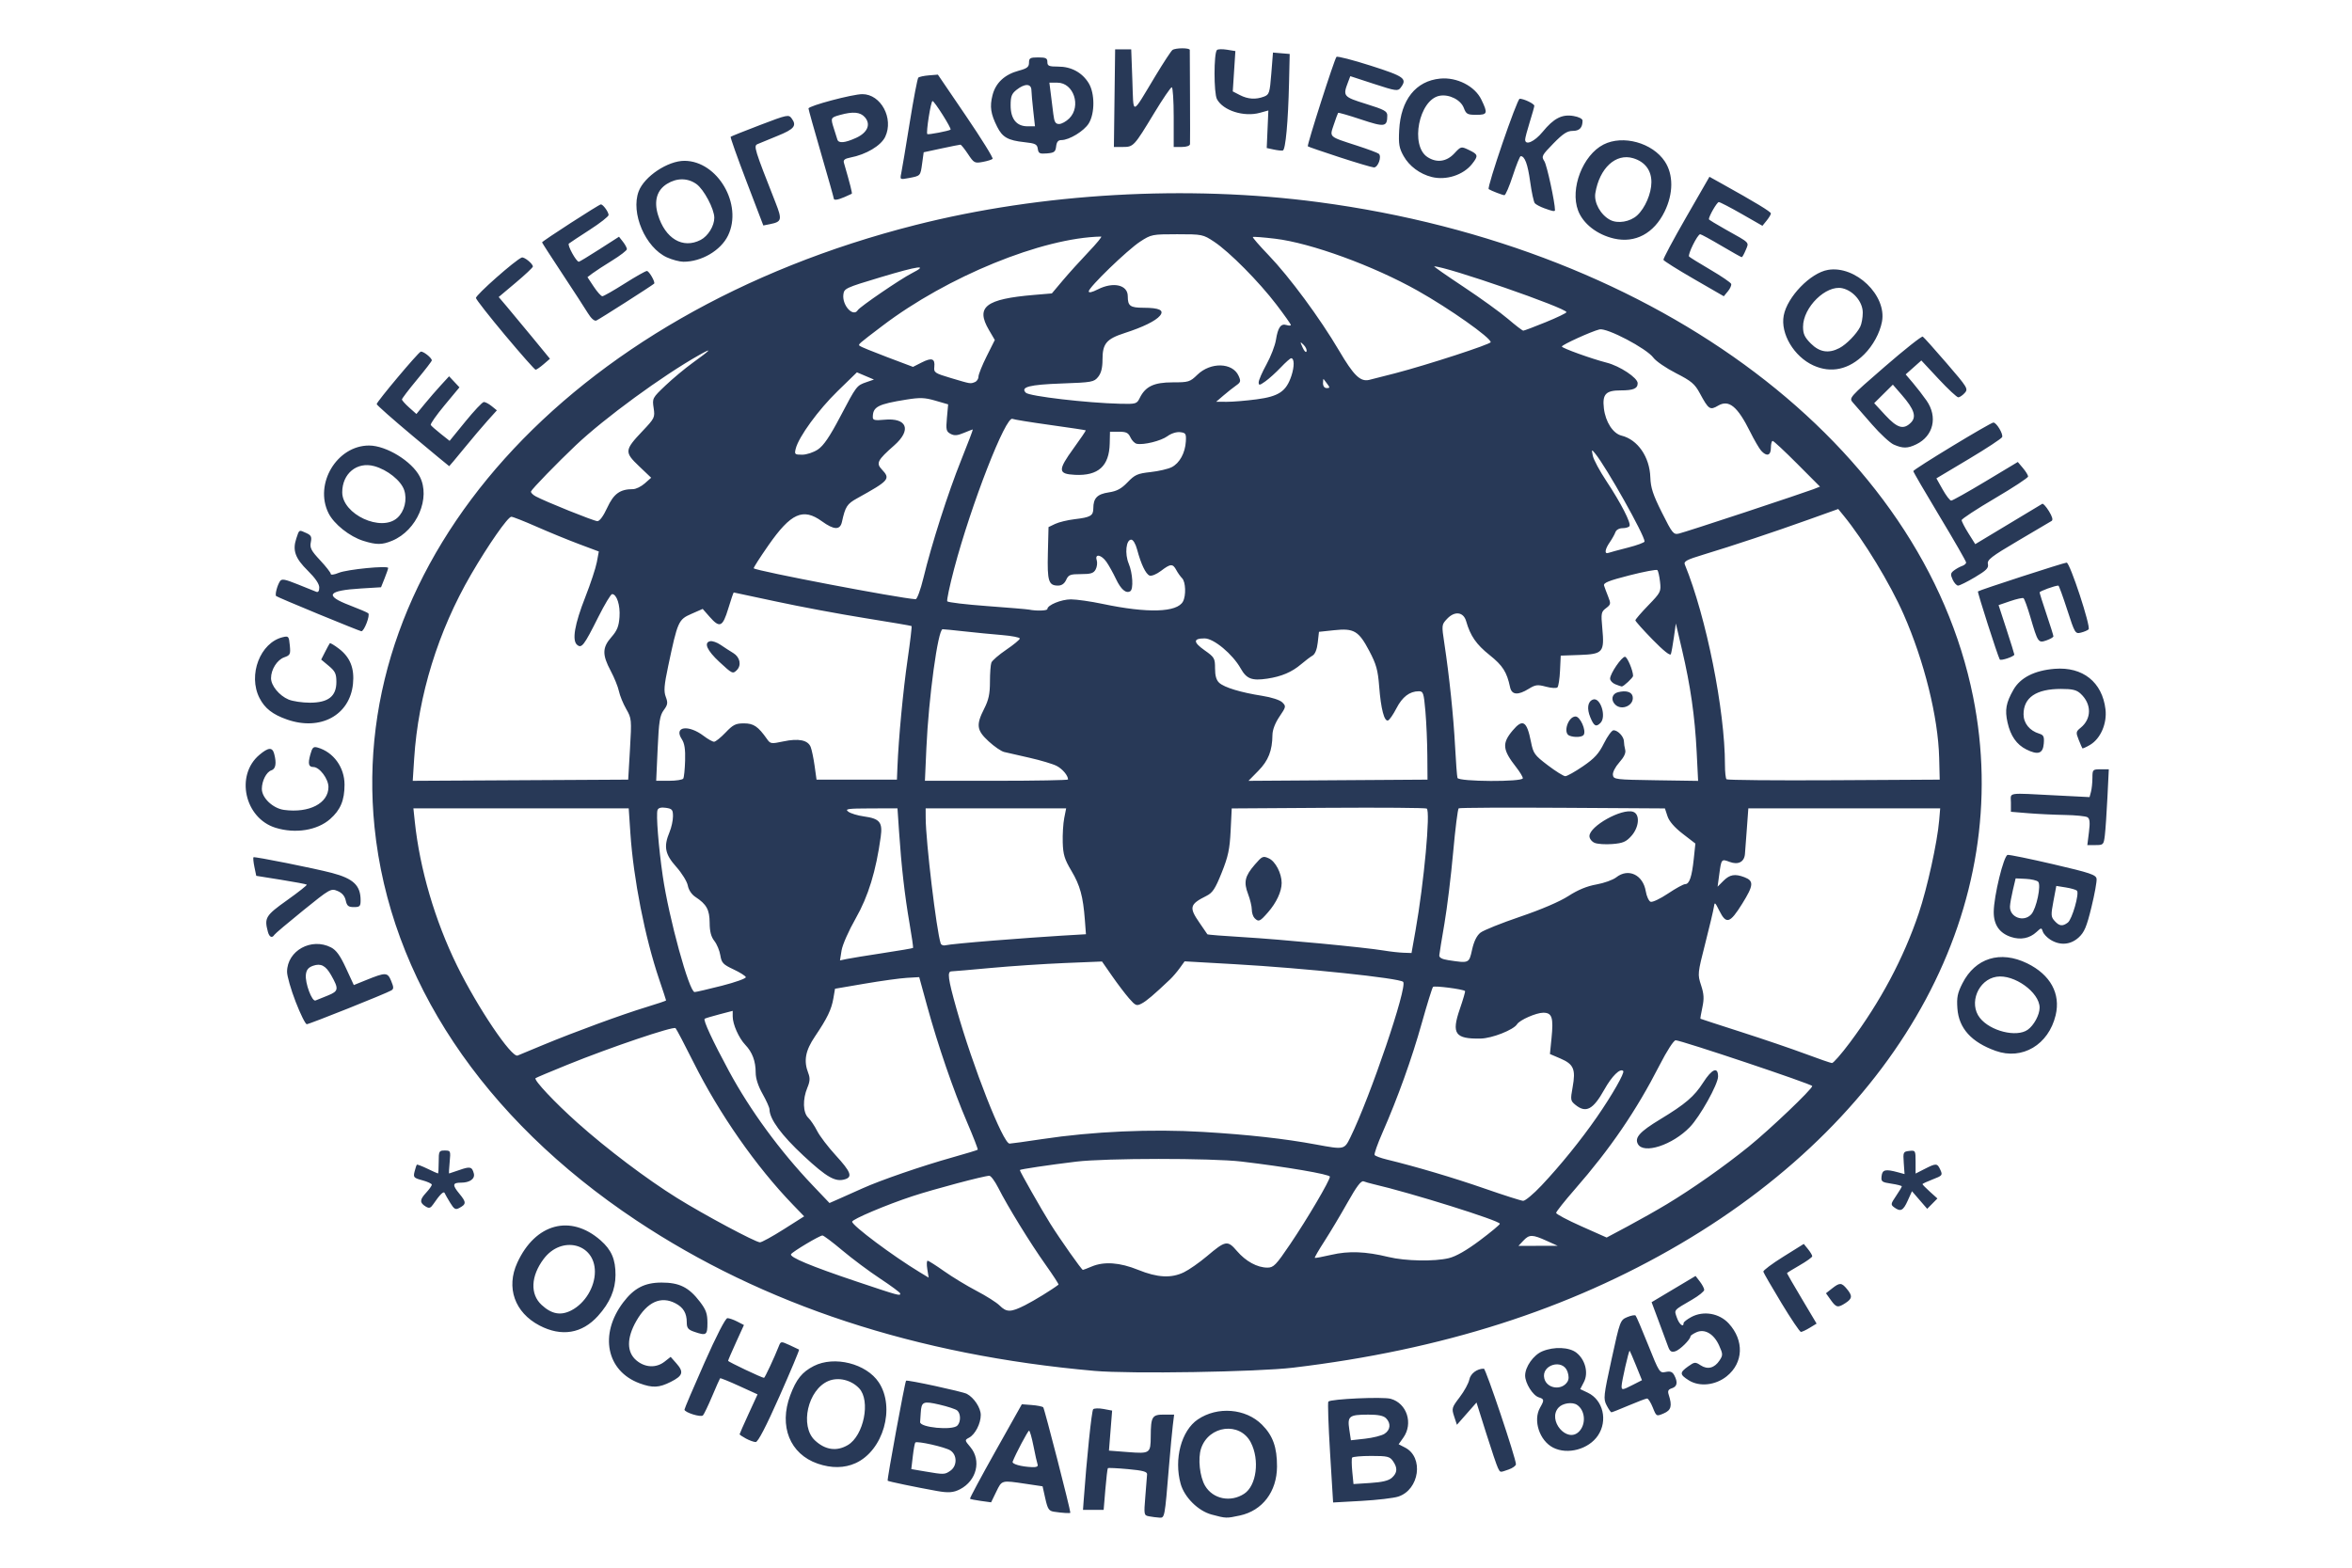 <?xml version="1.0" encoding="UTF-8" standalone="no"?>
<!-- Created with Inkscape (http://www.inkscape.org/) -->

<svg
   xmlns:dc="http://purl.org/dc/elements/1.1/"
   xmlns:cc="http://creativecommons.org/ns#"
   xmlns:rdf="http://www.w3.org/1999/02/22-rdf-syntax-ns#"
   xmlns:svg="http://www.w3.org/2000/svg"
   xmlns="http://www.w3.org/2000/svg"
   xmlns:sodipodi="http://sodipodi.sourceforge.net/DTD/sodipodi-0.dtd"
   xmlns:inkscape="http://www.inkscape.org/namespaces/inkscape"
   version="1.1"
   id="svg1392"
   width="1024"
   height="683"
   viewBox="0 0 1024 683"
   sodipodi:docname="rgo.svg"
   inkscape:version="0.92.3 (2405546, 2018-03-11)">
  <defs
     id="defs1396" />
  <sodipodi:namedview
     pagecolor="#ffffff"
     bordercolor="#666666"
     borderopacity="1"
     objecttolerance="10"
     gridtolerance="10"
     guidetolerance="10"
     inkscape:pageopacity="0"
     inkscape:pageshadow="2"
     inkscape:window-width="1920"
     inkscape:window-height="1017"
     id="namedview1394"
     showgrid="false"
     inkscape:zoom="1.1942822"
     inkscape:cx="526.86123"
     inkscape:cy="341.5"
     inkscape:window-x="-9"
     inkscape:window-y="-9"
     inkscape:window-maximized="1"
     inkscape:current-layer="svg1392" />
  <path
     style="fill:#283957"
     d="m 500.233,660.292 c -2.204,-0.424 -2.249,-0.663 -1.591,-8.614 0.372,-4.498 0.717,-8.85 0.767,-9.67 0.071,-1.155 -1.806,-1.666 -8.314,-2.261 -4.623,-0.423 -8.564,-0.61 -8.758,-0.416 -0.194,0.194 -0.687,4.362 -1.095,9.261 L 480.5,657.5 h -4.496 -4.496 l 0.288,-4 c 1.331,-18.463 3.482,-39.149 4.14,-39.82 0.442,-0.451 2.481,-0.505 4.53,-0.121 l 3.726,0.699 -0.69,8.715 -0.69,8.715 8.295,0.64 c 9.578,0.739 9.849,0.552 9.891,-6.829 0.05,-8.6 0.591,-9.5 5.712,-9.5 h 4.477 l -0.582,4.75 c -0.32,2.612 -1.046,10.375 -1.614,17.25 -1.923,23.299 -1.87,23.017 -4.314,22.864 -1.198,-0.075 -3.198,-0.332 -4.445,-0.572 z M 527.5,659.526 c -5.849,-1.567 -11.851,-7.527 -13.478,-13.385 -2.996,-10.785 0.311,-23.183 7.476,-28.029 8.585,-5.807 20.865,-4.805 27.938,2.279 4.747,4.754 6.573,9.843 6.542,18.226 -0.041,10.926 -6.34,19.224 -16.199,21.338 -5.877,1.26 -5.989,1.257 -12.279,-0.429 z m 14.189,-9.058 c 5.372,-3.52 6.816,-14.723 2.878,-22.338 -4.724,-9.135 -18.32,-7.468 -21.661,2.655 -1.429,4.33 -0.572,12.28 1.748,16.207 3.423,5.794 11.106,7.362 17.035,3.477 z m -82.792,7.83 c -2.236,-0.346 -2.771,-1.154 -3.796,-5.735 l -1.193,-5.333 -7.495,-1.115 c -10.452,-1.555 -10.19,-1.626 -12.675,3.487 l -2.236,4.602 -4.422,-0.606 c -2.432,-0.333 -4.577,-0.761 -4.766,-0.95 -0.189,-0.189 4.812,-9.524 11.114,-20.746 L 444.885,611.5 l 4.307,0.33 c 2.369,0.182 4.622,0.632 5.008,1 0.522,0.499 11.8,44.369 11.8,45.898 0,0.331 -3.577,0.115 -7.103,-0.431 z M 451.751,637.75 c -0.255,-0.688 -1.061,-4.287 -1.79,-8 -0.73,-3.712 -1.598,-6.75 -1.929,-6.75 -0.497,0 -5.809,10.023 -7.149,13.49 -0.403,1.043 3.668,2.192 8.474,2.392 1.9,0.079 2.702,-0.3 2.394,-1.132 z m 127.324,-5.157 c -0.729,-11.922 -1.063,-21.938 -0.744,-22.258 1.156,-1.156 23.695,-2.167 27.136,-1.217 7.053,1.947 9.907,10.74 5.497,16.933 l -2.036,2.86 2.842,1.47 c 8.178,4.229 6.217,18.287 -2.972,21.317 -1.997,0.658 -9.203,1.507 -16.013,1.885 l -12.383,0.688 z m 26.931,10.901 c 2.398,-2.17 2.526,-4.291 0.438,-7.272 C 605.058,634.245 604.016,634 597.002,634 c -4.336,0 -8.086,0.338 -8.332,0.75 -0.246,0.412 -0.21,3.168 0.08,6.123 l 0.528,5.373 7.367,-0.473 c 5.195,-0.333 7.955,-1.005 9.361,-2.278 z M 602.75,624.382 c 2.623,-1.665 2.913,-4.576 0.679,-6.811 -1.094,-1.094 -3.45,-1.567 -7.75,-1.556 -8.317,0.021 -9.107,0.641 -8.234,6.464 l 0.705,4.7 6.175,-0.684 c 3.396,-0.376 7.188,-1.327 8.425,-2.113 z M 408,649.28 c -9.3,-1.665 -21.194,-4.14 -21.535,-4.482 -0.351,-0.351 7.47,-42.855 8.013,-43.553 0.394,-0.506 24.612,4.733 26.466,5.725 3.143,1.682 6.056,6.114 6.056,9.214 0,3.708 -2.428,8.439 -5.051,9.843 -2.005,1.073 -1.998,1.125 0.51,4.106 4.911,5.837 2.76,14.633 -4.498,18.386 -2.827,1.462 -5.081,1.634 -9.961,0.76 z m 5.777,-8.837 c 3.01,-2.109 2.995,-6.901 -0.028,-8.842 -2.308,-1.482 -14.463,-4.221 -15.248,-3.436 -0.241,0.241 -0.732,2.943 -1.092,6.004 l -0.654,5.567 5.872,1.003 c 8.388,1.433 8.691,1.425 11.15,-0.297 z M 416.8,620.8 c 1.571,-1.571 1.536,-5.276 -0.062,-6.603 -0.694,-0.576 -4.177,-1.721 -7.74,-2.544 -7.108,-1.642 -7.838,-1.319 -8.133,3.597 -0.091,1.512 -0.21,3.308 -0.265,3.99 -0.192,2.386 14.007,3.753 16.2,1.56 z m 235.367,18.45 c -0.497,-0.963 -2.8,-7.77 -5.119,-15.128 l -4.215,-13.378 -4.266,4.848 -4.266,4.848 -1.202,-3.643 c -1.144,-3.468 -1.029,-3.871 2.404,-8.369 1.984,-2.599 3.87,-6.044 4.193,-7.655 C 640.225,598.126 643.048,596 646.033,596 646.887,596 660,635.062 660,637.606 c 0,0.659 -1.417,1.693 -3.149,2.296 -3.939,1.373 -3.615,1.418 -4.684,-0.652 z M 356,637.356 c -12.087,-4.16 -16.978,-16.322 -11.959,-29.735 2.625,-7.017 5.161,-10.173 10.268,-12.778 8.949,-4.565 22.874,-1.056 28.291,7.129 7.296,11.025 1.937,29.699 -10.091,35.164 -4.871,2.213 -10.502,2.288 -16.509,0.221 z m 13.117,-8.084 c 6.953,-4.107 10.001,-19.324 4.948,-24.703 -3.446,-3.669 -9.061,-5.016 -13.38,-3.211 -8.989,3.756 -12.588,19.637 -5.868,25.894 4.487,4.178 9.457,4.88 14.3,2.019 z m 307.075,1.108 C 670.253,627.353 667.354,618.503 670.5,613 c 1.906,-3.334 1.853,-3.753 -0.569,-4.522 -2.587,-0.821 -5.924,-6.16 -5.924,-9.478 0,-3.817 3.64,-8.955 7.482,-10.56 5.077,-2.121 11.723,-1.846 14.851,0.614 3.844,3.024 5.318,8.77 3.267,12.737 l -1.611,3.115 3.295,1.564 c 6.664,3.162 8.793,12.137 4.42,18.633 -4.043,6.007 -13.222,8.488 -19.52,5.278 z m 11.235,-6.95 c 3.204,-3.204 2.775,-9.26 -0.827,-11.665 -2.078,-1.388 -6.292,-0.763 -8.064,1.195 -4.959,5.479 3.693,15.668 8.891,10.47 z m -5.013,-21.724 c 0.668,-1.058 0.678,-2.55 0.03,-4.403 -2.032,-5.812 -11.582,-2.976 -10.084,2.994 1.114,4.437 7.573,5.342 10.054,1.409 z M 324.75,626.428 c -1.512,-0.821 -2.75,-1.658 -2.75,-1.86 0,-0.203 1.759,-4.194 3.909,-8.87 l 3.909,-8.502 -8.012,-3.662 c -4.406,-2.014 -8.14,-3.521 -8.297,-3.348 -0.157,0.173 -1.712,3.689 -3.455,7.814 -1.743,4.125 -3.549,7.883 -4.013,8.351 C 305.11,617.291 298,615.057 298,613.824 c 0,-0.426 3.894,-9.56 8.654,-20.299 5.279,-11.911 9.198,-19.525 10.05,-19.525 0.768,0 2.699,0.674 4.291,1.497 l 2.895,1.497 -3.444,7.558 C 318.55,588.71 317,592.322 317,592.581 317,593.009 331.735,600 332.637,600 c 0.364,0 4.465,-8.774 6.425,-13.746 0.874,-2.218 0.933,-2.225 4.662,-0.53 2.077,0.944 3.952,1.831 4.167,1.97 0.215,0.139 -3.61,9.265 -8.5,20.279 -5.928,13.353 -9.39,20.012 -10.39,19.986 -0.825,-0.021 -2.737,-0.71 -4.25,-1.531 z M 719.585,612.92 C 718.722,610.764 717.61,609 717.113,609 c -0.497,0 -4.076,1.35 -7.953,3 -3.877,1.65 -7.288,3 -7.579,3 -0.291,0 -1.233,-1.362 -2.094,-3.026 -1.475,-2.853 -1.352,-4.004 2.15,-20.069 3.645,-16.718 3.774,-17.067 6.789,-18.344 1.691,-0.716 3.345,-1.022 3.677,-0.681 0.332,0.341 2.807,6.134 5.5,12.873 4.763,11.92 4.969,12.237 7.577,11.686 2.021,-0.428 2.943,-0.076 3.75,1.431 1.628,3.043 1.288,4.926 -1.022,5.659 -1.606,0.51 -1.93,1.164 -1.395,2.817 1.584,4.9 1.087,6.752 -2.187,8.144 -3.168,1.347 -3.176,1.343 -4.742,-2.571 z m -8.61,-9.907 3.895,-1.987 -2.535,-6.263 c -1.394,-3.445 -2.661,-6.397 -2.816,-6.56 C 709.171,587.834 706,601.728 706,603.623 c 0,1.793 0.349,1.75 4.975,-0.61 z m -432.456,-0.611 c -14.486,-5.302 -17.749,-21.327 -7.182,-35.273 4.705,-6.209 9.345,-8.61 16.663,-8.62 7.795,-0.011 11.918,2.05 16.735,8.366 2.664,3.493 3.265,5.185 3.265,9.203 0,5.38 -0.483,5.696 -5.851,3.824 C 299.571,579.003 299,578.266 299,575.836 c 0,-4.024 -1.495,-6.524 -4.98,-8.326 -6.298,-3.257 -12.227,-0.566 -16.967,7.698 -4.269,7.444 -4.261,13.598 0.024,17.202 3.779,3.18 8.639,3.387 12.28,0.523 l 2.626,-2.066 2.492,2.816 c 3.345,3.779 2.856,5.397 -2.437,8.066 -5.105,2.574 -7.899,2.709 -13.519,0.652 z M 735.25,601.07 c -4.007,-2.516 -4.046,-3.367 -0.283,-6.047 2.791,-1.987 3.115,-2.016 5.451,-0.485 3.036,1.989 6.049,1.204 8.245,-2.147 1.491,-2.276 1.476,-2.756 -0.21,-6.493 -2.29,-5.078 -6.28,-7.39 -9.905,-5.738 -1.402,0.639 -2.551,1.426 -2.553,1.751 -0.012,1.38 -4.67,5.968 -6.636,6.536 -1.702,0.492 -2.347,0.049 -3.147,-2.164 -0.553,-1.53 -2.387,-6.484 -4.075,-11.007 l -3.069,-8.225 9.571,-5.711 9.571,-5.711 1.872,2.436 c 1.03,1.34 1.882,2.966 1.895,3.613 0.012,0.647 -2.34,2.552 -5.228,4.232 -8.329,4.848 -7.906,4.346 -6.664,7.907 1.005,2.884 2.914,4.417 2.914,2.341 0,-0.463 1.508,-1.655 3.351,-2.647 5.299,-2.854 12.205,-1.663 16.305,2.811 6.778,7.397 6.412,17.131 -0.866,22.982 -4.925,3.959 -11.868,4.701 -16.539,1.767 z M 476.5,596.968 C 398.89,590.119 332.416,568.274 277,531.408 210.173,486.951 169.759,426.208 163.051,360.144 151.215,243.562 247.558,136.297 398.5,98.005 453.487,84.056 516.873,80.449 574.005,88.019 722.615,107.708 837.145,194.27 859.041,303.448 877.18,393.895 828.568,484.708 731.5,541.706 682.949,570.215 627.888,587.815 563,595.564 c -15.77,1.883 -70.922,2.778 -86.5,1.404 z m -30.217,-28.602 c 4.078,-2.059 11.734,-6.769 14.565,-8.959 0.191,-0.148 -2.356,-4.074 -5.66,-8.723 -6.632,-9.332 -16.454,-25.297 -20.567,-33.433 -1.46,-2.888 -3.209,-5.249 -3.887,-5.247 -2.255,0.005 -24.098,5.81 -33.516,8.907 C 385.987,524.603 371,530.946 371,532.006 c 0,1.669 17.697,14.9 29.41,21.989 l 3.91,2.366 -0.597,-3.681 C 403.395,550.656 403.46,549 403.868,549 c 0.408,0 3.642,2.052 7.187,4.561 3.545,2.508 9.895,6.364 14.111,8.567 4.216,2.204 8.716,5.054 10,6.334 3.079,3.069 4.88,3.054 11.118,-0.096 z M 391.928,563.25 c -0.04,-0.412 -3.977,-3.327 -8.75,-6.477 -4.773,-3.15 -12.164,-8.662 -16.424,-12.25 C 362.494,540.935 358.589,538 358.076,538 c -1.223,0 -12.956,6.997 -13.67,8.152 -0.799,1.292 8.626,5.223 28.594,11.926 18.467,6.199 19.042,6.356 18.928,5.172 z m 123.519,-9.225 c 2.243,-1.086 6.752,-4.235 10.019,-6.997 8.143,-6.885 8.984,-7.03 13.076,-2.249 3.848,4.495 8.854,7.221 13.261,7.221 2.69,0 3.722,-1.065 9.93,-10.25 C 569.259,530.616 579,514.055 579,512.395 c 0,-1.022 -19.076,-4.286 -38.5,-6.586 -13.009,-1.541 -59.171,-1.513 -72,0.043 -11.922,1.446 -24.5,3.327 -24.5,3.663 0,0.607 9.526,17.372 13.259,23.335 4.259,6.804 13.664,20.149 14.199,20.149 0.164,0 1.913,-0.675 3.888,-1.5 5.39,-2.252 12.216,-1.755 20.154,1.468 8.419,3.418 14.415,3.736 19.948,1.058 z m 115.36,-6.157 c 3.087,-0.745 7.686,-3.374 13.443,-7.686 4.812,-3.605 8.75,-6.883 8.75,-7.285 0,-1.342 -38.81,-13.496 -55.157,-17.274 -1.461,-0.338 -3.331,-0.873 -4.154,-1.189 -1.088,-0.417 -3.007,2.11 -7.023,9.246 -3.039,5.401 -7.553,12.962 -10.032,16.801 -2.478,3.839 -4.376,7.111 -4.217,7.27 0.159,0.159 3.393,-0.436 7.186,-1.321 7.555,-1.764 14.954,-1.484 24.897,0.94 7.33,1.787 19.971,2.027 26.307,0.499 z m 42.534,-7.557 c -6.2,-2.803 -7.525,-2.809 -10.12,-0.047 l -2.127,2.264 8.544,-0.015 8.544,-0.015 -4.841,-2.189 z m -332.168,-4.975 8.935,-5.664 -4.91,-5.086 c -16.017,-16.592 -32.03,-39.53 -43.217,-61.908 -3.898,-7.798 -7.436,-14.528 -7.861,-14.955 -0.933,-0.938 -28.431,8.367 -47.099,15.937 -7.414,3.006 -13.65,5.637 -13.859,5.845 -0.821,0.821 8.338,10.563 18.264,19.429 12.764,11.401 30.088,24.487 43.326,32.73 11.685,7.275 34.162,19.3 36.117,19.321 0.753,0.008 5.39,-2.534 10.304,-5.649 z m 384.538,-10.963 c 11.156,-6.725 24.945,-16.425 35.582,-25.031 C 770.591,491.82 789,474.269 789,472.928 789,472.135 731.902,453 729.536,453 c -0.841,0 -3.792,4.57 -7.004,10.851 -10.128,19.8 -21.388,36.303 -36.854,54.013 -4.498,5.15 -8.178,9.788 -8.178,10.306 0,0.518 4.95,3.144 11,5.835 l 11,4.893 9.211,-4.915 c 5.066,-2.703 12.716,-7.028 17,-9.611 z m -12.628,-26.218 c -1.487,-2.778 0.838,-5.351 9.675,-10.707 11.063,-6.706 14.874,-9.967 18.777,-16.069 3.811,-5.958 6.466,-7.027 6.466,-2.605 0,3.364 -7.857,17.448 -12.294,22.038 -7.577,7.838 -20.171,11.925 -22.623,7.343 z M 375.5,517.488 c 7.89,-3.565 25.83,-9.744 39.152,-13.485 5.872,-1.649 10.832,-3.154 11.024,-3.346 0.192,-0.192 -1.9,-5.588 -4.648,-11.993 C 415.07,474.779 408.338,455.174 403.629,438 l -3.427,-12.5 -5.351,0.31 c -2.943,0.17 -11.191,1.308 -18.328,2.528 l -12.977,2.218 -0.708,4.146 c -0.837,4.904 -2.683,8.731 -8.023,16.631 -4.19,6.199 -4.996,10.611 -2.915,15.966 0.84,2.163 0.748,3.609 -0.406,6.372 -2.094,5.011 -1.922,10.844 0.384,13.041 1.032,0.984 2.786,3.589 3.897,5.789 1.111,2.2 4.766,6.994 8.123,10.653 6.467,7.05 7.359,9.313 4.08,10.354 -4.246,1.348 -7.928,-0.729 -18.151,-10.234 -9.631,-8.955 -14.775,-15.967 -14.813,-20.193 -0.007,-0.781 -1.363,-3.811 -3.013,-6.735 -1.93,-3.42 -3,-6.725 -3,-9.266 0,-4.973 -1.458,-8.879 -4.511,-12.08 C 321.661,452.033 319,446.036 319,442.627 v -2.437 l -5.75,1.501 c -3.163,0.826 -6.064,1.695 -6.448,1.932 -0.791,0.488 3.444,9.619 10.604,22.862 9.226,17.064 22.176,34.736 36.414,49.694 l 7.32,7.69 4.18,-1.835 c 2.299,-1.009 6.88,-3.055 10.18,-4.546 z m 295.629,-1.25 c 8.268,-8.776 17.141,-19.734 24.078,-29.738 6.629,-9.56 12.243,-19.384 11.5,-20.127 -1.341,-1.341 -4.932,2.205 -8.26,8.155 -4.846,8.665 -7.959,10.307 -12.528,6.607 -2.183,-1.768 -2.247,-2.17 -1.233,-7.75 1.404,-7.728 0.453,-9.968 -5.273,-12.423 l -4.614,-1.978 0.694,-6.911 C 676.396,443.079 675.72,441 671.893,441 c -3.054,0 -10.258,3.164 -11.396,5.005 -1.521,2.461 -10.909,6.158 -15.871,6.249 -11.129,0.206 -12.767,-2.111 -9.069,-12.825 1.44,-4.173 2.467,-7.719 2.281,-7.88 -0.955,-0.829 -13.36,-2.418 -13.94,-1.786 -0.373,0.406 -2.57,7.487 -4.883,15.737 -4.355,15.535 -10.471,32.574 -17.166,47.824 -2.131,4.853 -3.651,9.186 -3.378,9.627 0.273,0.441 2.641,1.324 5.263,1.961 12.827,3.118 29.202,7.98 42.767,12.699 8.25,2.87 15.733,5.256 16.629,5.303 0.896,0.047 4.496,-2.958 8,-6.678 z M 587.93,495.25 c 8.685,-17.717 24.964,-65.69 22.969,-67.685 -1.638,-1.638 -42.916,-5.973 -73.275,-7.696 l -21.876,-1.242 -2.113,2.936 c -1.162,1.615 -3.063,3.836 -4.225,4.936 -7.178,6.796 -10.186,9.352 -12.343,10.487 -2.239,1.178 -2.679,0.999 -5.5,-2.234 -1.687,-1.933 -5.027,-6.335 -7.422,-9.784 l -4.356,-6.27 -16.199,0.664 c -8.909,0.365 -23.374,1.328 -32.144,2.139 -8.77,0.811 -16.508,1.48 -17.195,1.487 -1.946,0.018 -1.52,3.2 2.183,16.336 C 423.527,464.49 436.724,498 439.539,498 c 0.643,0 6.972,-0.878 14.065,-1.952 22.126,-3.349 47.717,-4.493 70.195,-3.139 19.854,1.196 35.387,2.928 49.201,5.486 12.248,2.268 12.28,2.261 14.93,-3.145 z m 217.458,-41.246 c 13.346,-17.871 23.372,-36.696 29.977,-56.279 3.699,-10.968 8.099,-30.979 8.899,-40.474 l 0.443,-5.25 h -41.763 -41.763 l -0.638,8.75 c -0.351,4.812 -0.729,9.83 -0.84,11.149 -0.291,3.467 -2.943,4.826 -6.672,3.418 -3.575,-1.349 -3.598,-1.321 -4.517,5.489 l -0.716,5.306 2.556,-2.556 c 2.743,-2.743 5,-3.133 9.108,-1.571 4.208,1.6 4.048,3.531 -0.959,11.565 -5.367,8.611 -6.943,9.076 -9.993,2.95 -1.855,-3.726 -2.015,-3.829 -2.339,-1.5 -0.191,1.375 -1.879,8.501 -3.751,15.834 -3.334,13.06 -3.371,13.434 -1.817,18.187 1.257,3.844 1.374,5.85 0.563,9.653 -0.563,2.64 -0.943,4.865 -0.844,4.945 0.099,0.079 8.054,2.671 17.679,5.76 9.625,3.089 22.225,7.38 28,9.538 5.775,2.157 10.988,3.958 11.585,4.003 0.597,0.044 4.108,-3.967 7.803,-8.915 z M 236.5,455.019 c 13.788,-5.714 34.272,-13.229 44.75,-16.419 4.812,-1.465 8.75,-2.79 8.75,-2.944 0,-0.154 -1.362,-4.302 -3.028,-9.218 -6.174,-18.226 -11.191,-43.733 -12.526,-63.688 L 273.727,352 H 226.855 179.983 l 0.606,5.75 c 2.173,20.625 8.76,43.096 18.394,62.75 8.941,18.242 23.777,40.25 26.385,39.143 0.623,-0.264 5.632,-2.345 11.132,-4.625 z m 77.745,-25.76 c 5.918,-1.508 10.628,-3.195 10.465,-3.75 -0.162,-0.555 -2.591,-2.086 -5.398,-3.402 -4.51,-2.116 -5.172,-2.825 -5.696,-6.1 -0.326,-2.038 -1.498,-4.857 -2.605,-6.264 -1.432,-1.82 -2.022,-4.099 -2.046,-7.9 -0.035,-5.702 -1.346,-8.079 -6.209,-11.265 -1.633,-1.07 -2.94,-3.031 -3.301,-4.953 -0.328,-1.75 -2.59,-5.416 -5.027,-8.146 -4.926,-5.519 -5.566,-8.824 -2.93,-15.132 0.825,-1.975 1.5,-5.059 1.5,-6.854 0,-2.884 -0.36,-3.317 -3.093,-3.718 -2.066,-0.303 -3.272,0.013 -3.632,0.952 -0.701,1.828 0.428,16.106 2.277,28.788 C 291.219,399.805 300.062,432 302.419,432 c 0.586,0 5.908,-1.234 11.826,-2.742 z M 640.908,413.52 c 0.809,-3.617 2.048,-6.127 3.644,-7.382 1.329,-1.046 9.116,-4.177 17.304,-6.958 9.179,-3.118 17.231,-6.572 21.001,-9.009 4.127,-2.667 8.082,-4.299 12.166,-5.018 3.328,-0.586 7.22,-1.985 8.649,-3.109 5.249,-4.129 11.631,-1.132 12.841,6.03 0.378,2.236 1.329,4.312 2.113,4.613 0.784,0.301 4.185,-1.305 7.557,-3.57 3.372,-2.264 6.747,-4.117 7.499,-4.117 1.839,0 2.916,-3.184 3.748,-11.081 l 0.694,-6.581 -5.511,-4.252 c -3.588,-2.768 -5.902,-5.437 -6.632,-7.649 l -1.121,-3.397 -44.526,-0.27 c -24.489,-0.149 -44.857,-0.045 -45.263,0.23 -0.406,0.275 -1.492,8.912 -2.415,19.193 -0.923,10.281 -2.63,24.231 -3.793,31 -1.164,6.769 -2.171,12.982 -2.238,13.807 -0.083,1.015 1.172,1.697 3.877,2.108 9.167,1.394 9.059,1.441 10.408,-4.588 z M 694.25,367.029 c -1.24,-0.531 -2.25,-1.844 -2.25,-2.924 0,-4.325 14.045,-12.178 18.98,-10.611 3.113,0.988 2.718,6.696 -0.73,10.542 -2.288,2.552 -3.674,3.142 -8.25,3.512 -3.025,0.245 -6.513,0.011 -7.75,-0.519 z m -309.874,48.008 c 7.082,-1.076 12.997,-2.087 13.144,-2.246 0.147,-0.16 -0.55,-5.015 -1.55,-10.79 -2.06,-11.899 -3.531,-24.784 -4.538,-39.75 l -0.69,-10.25 -11.621,0.032 c -10.118,0.028 -11.385,0.211 -9.794,1.417 1.005,0.762 4.054,1.691 6.776,2.066 6.897,0.949 8.215,2.535 7.348,8.843 -2.061,14.988 -5.424,25.966 -10.888,35.547 -3.038,5.327 -5.779,11.535 -6.163,13.957 l -0.691,4.361 2.896,-0.615 c 1.593,-0.338 8.69,-1.495 15.772,-2.571 z M 616.272,405.25 c 3.704,-20.819 6.583,-52.104 4.89,-53.151 -0.533,-0.33 -19.852,-0.477 -42.933,-0.328 l -41.964,0.271 -0.479,9.729 c -0.395,8.035 -1.072,11.209 -3.883,18.229 -2.811,7.02 -3.968,8.782 -6.642,10.118 -7.328,3.661 -7.677,5.014 -3.027,11.719 1.779,2.565 3.321,4.818 3.427,5.007 0.106,0.189 7.088,0.748 15.515,1.242 16.401,0.962 53.082,4.455 61.323,5.839 2.75,0.462 6.583,0.893 8.518,0.957 L 614.537,415 Z M 546.2,399.8 c -0.66,-0.66 -1.2,-2.332 -1.2,-3.717 0,-1.384 -0.729,-4.425 -1.619,-6.757 -1.997,-5.23 -1.405,-7.809 2.95,-12.846 3.175,-3.674 3.568,-3.848 6.084,-2.701 C 555.291,375.09 558,380.29 558,384.5 c 0,3.718 -2.282,8.613 -5.979,12.823 -3.54,4.032 -4.05,4.249 -5.822,2.477 z m -113.7,9.784 c 10.45,-0.828 23.791,-1.789 29.647,-2.135 l 10.647,-0.628 -0.465,-6.161 c -0.779,-10.316 -2.088,-15.112 -5.849,-21.426 -3.011,-5.054 -3.632,-7.084 -3.791,-12.39 -0.104,-3.49 0.187,-8.258 0.648,-10.595 L 464.176,352 H 433.588 403 l 0.021,4.25 c 0.049,10.22 4.7,49.083 6.53,54.569 0.242,0.725 1.23,1.083 2.195,0.795 0.965,-0.288 10.305,-1.201 20.755,-2.03 z M 274.276,326.222 c 0.755,-12.93 0.712,-13.389 -1.652,-17.5 -1.335,-2.322 -2.755,-5.797 -3.155,-7.722 -0.4,-1.925 -2.019,-5.926 -3.598,-8.891 -3.735,-7.014 -3.67,-10.129 0.304,-14.655 2.503,-2.85 3.252,-4.71 3.542,-8.785 0.364,-5.113 -1.19,-9.925 -3.217,-9.964 -0.55,-0.011 -3.264,4.499 -6.031,10.022 -6.222,12.417 -7.219,13.725 -9.208,12.074 -2.302,-1.91 -1.093,-8.95 3.578,-20.828 2.276,-5.79 4.529,-12.617 5.007,-15.172 l 0.868,-4.645 -8.606,-3.224 c -4.733,-1.773 -13.052,-5.183 -18.485,-7.578 -5.433,-2.395 -10.383,-4.344 -11,-4.331 -1.523,0.033 -9.996,12.18 -17.535,25.139 -14.325,24.625 -23.007,52.706 -24.764,80.097 l -0.626,9.76 46.902,-0.26 L 273.5,339.5 Z m 23.202,12.814 c 0.328,-0.53 0.689,-4.042 0.802,-7.804 0.15,-4.958 -0.249,-7.536 -1.449,-9.368 -3.613,-5.514 2.906,-6.455 9.56,-1.38 1.814,1.384 3.836,2.516 4.494,2.516 0.658,0 2.908,-1.8 5.001,-4 3.261,-3.428 4.406,-4 8.005,-4 4.243,0 6.176,1.321 10.109,6.911 1.412,2.006 1.825,2.062 7.037,0.949 6.645,-1.42 10.719,-0.593 11.91,2.418 0.484,1.222 1.256,4.922 1.716,8.222 l 0.837,6 h 17.5 17.5 l 0.22,-5.5 c 0.5,-12.525 2.473,-33.395 4.424,-46.804 1.145,-7.867 1.919,-14.426 1.719,-14.576 -0.2,-0.15 -9.363,-1.711 -20.363,-3.47 -11,-1.759 -28.279,-4.987 -38.398,-7.174 C 327.983,259.789 319.589,258 319.449,258 c -0.14,0 -1.211,3.15 -2.381,7 -2.452,8.072 -3.704,8.624 -8.133,3.579 l -3.004,-3.421 -4.942,2.171 c -5.622,2.47 -5.946,3.199 -10.057,22.631 -1.802,8.517 -2,11.024 -1.067,13.496 0.98,2.597 0.854,3.431 -0.878,5.773 -1.715,2.319 -2.121,4.88 -2.662,16.754 L 285.689,340 h 5.597 c 3.078,0 5.865,-0.434 6.192,-0.964 z M 313.203,288.25 c -5.396,-5.005 -6.912,-8.429 -3.999,-9.028 0.937,-0.193 2.962,0.514 4.5,1.57 1.538,1.057 4.034,2.671 5.547,3.587 2.928,1.774 3.666,5.305 1.55,7.42 -1.756,1.756 -2,1.641 -7.597,-3.55 z M 465,339.434 c 0,-1.715 -2.426,-4.603 -4.971,-5.919 -1.601,-0.828 -6.876,-2.409 -11.72,-3.512 -4.845,-1.104 -9.848,-2.246 -11.118,-2.539 -1.27,-0.293 -4.308,-2.374 -6.75,-4.625 -5.243,-4.833 -5.555,-7.127 -1.937,-14.258 1.929,-3.801 2.496,-6.453 2.496,-11.668 0,-3.712 0.281,-7.482 0.625,-8.378 0.344,-0.896 3.269,-3.425 6.5,-5.619 3.231,-2.194 5.875,-4.384 5.875,-4.867 0,-0.483 -3.487,-1.162 -7.75,-1.511 -4.263,-0.348 -11.575,-1.06 -16.25,-1.583 -4.675,-0.522 -8.997,-0.95 -9.604,-0.952 -2.022,-0.005 -6.098,29.81 -7.074,51.747 l -0.634,14.25 h 31.156 C 450.98,340 465,339.745 465,339.434 Z M 621.426,329 c -0.041,-5.775 -0.419,-14.438 -0.84,-19.25 -0.706,-8.07 -0.934,-8.749 -2.926,-8.735 -3.958,0.027 -7.135,2.461 -9.689,7.424 -1.391,2.703 -3.036,5.083 -3.655,5.289 -1.645,0.548 -3.103,-5.041 -3.858,-14.787 -0.555,-7.171 -1.254,-9.681 -4.31,-15.482 -4.611,-8.752 -6.658,-9.959 -15.318,-9.031 l -6.585,0.705 -0.527,4.672 c -0.337,2.986 -1.158,5.037 -2.277,5.684 -0.963,0.557 -3.204,2.251 -4.982,3.765 -4.004,3.411 -8.54,5.345 -14.697,6.263 -6.723,1.003 -9.036,0.122 -11.585,-4.414 C 536.655,284.835 528.451,278 524.451,278 c -5.039,0 -5.04,1.626 -8.4e-4,5.178 4.288,3.023 4.55,3.475 4.55,7.86 0,3.242 0.556,5.156 1.834,6.312 2.252,2.038 9.386,4.198 18.666,5.651 4.092,0.641 7.739,1.827 8.779,2.854 1.704,1.684 1.652,1.945 -1.232,6.202 -1.882,2.777 -3.026,5.756 -3.053,7.943 -0.083,6.912 -1.759,11.185 -6.14,15.648 l -4.295,4.376 38.97,-0.262 L 621.5,339.5 Z M 663,338.894 c 0,-0.608 -1.285,-2.746 -2.855,-4.75 -6.025,-7.689 -6.292,-10.439 -1.556,-16.067 4.386,-5.213 6.158,-4.115 7.947,4.923 1.014,5.124 1.516,5.825 7.334,10.25 3.435,2.612 6.866,4.75 7.624,4.75 0.758,0 4.22,-1.943 7.692,-4.317 5.022,-3.434 6.891,-5.48 9.133,-10 1.55,-3.125 3.431,-5.683 4.179,-5.683 1.881,0 4.5,2.795 4.516,4.821 0.008,0.923 0.257,2.583 0.554,3.688 0.363,1.35 -0.476,3.147 -2.554,5.475 -1.772,1.985 -2.97,4.33 -2.804,5.49 0.278,1.938 1.081,2.037 18.696,2.298 l 18.406,0.273 -0.639,-12.773 C 737.908,312.004 735.981,298.563 732.323,283 l -2.703,-11.5 -0.848,6 c -0.466,3.3 -1.058,6.606 -1.316,7.347 -0.298,0.858 -3.187,-1.435 -7.962,-6.32 -4.122,-4.217 -7.494,-7.995 -7.494,-8.397 0,-0.402 2.528,-3.341 5.619,-6.531 5.429,-5.605 5.602,-5.951 5.117,-10.249 -0.276,-2.446 -0.794,-4.74 -1.151,-5.098 -0.357,-0.357 -5.834,0.674 -12.17,2.292 -9.008,2.3 -11.419,3.27 -11.053,4.449 0.257,0.829 1.065,2.998 1.796,4.82 1.232,3.072 1.163,3.437 -0.942,5.025 -2.111,1.592 -2.224,2.21 -1.615,8.765 0.971,10.452 0.294,11.249 -9.863,11.607 L 679.5,285.5 679.197,292 c -0.167,3.575 -0.672,6.87 -1.123,7.323 -0.451,0.453 -2.699,0.317 -4.996,-0.302 -3.661,-0.986 -4.585,-0.872 -7.495,0.927 -4.722,2.918 -7.409,2.688 -8.134,-0.698 -1.424,-6.656 -3.191,-9.425 -8.95,-14.024 -5.775,-4.612 -8.339,-8.323 -10.176,-14.726 -1.169,-4.073 -4.996,-4.543 -8.306,-1.018 -2.387,2.541 -2.401,2.674 -1.17,10.795 2.146,14.158 3.979,31.765 4.657,44.735 0.359,6.868 0.828,13.05 1.043,13.738 0.522,1.671 28.453,1.812 28.453,0.144 z m 20.25,-18.556 C 680.389,319.183 682.722,312 685.958,312 c 2.018,0 4.727,6.083 3.554,7.98 -0.65,1.052 -4.059,1.246 -6.262,0.357 z m 9.155,-7.911 c -1.613,-3.861 -1.18,-6.915 1.106,-7.792 3.22,-1.236 6.024,7.431 3.289,10.166 -1.916,1.916 -2.803,1.436 -4.395,-2.373 z M 703.2,306.8 c -2.006,-2.006 -1.391,-4.714 1.221,-5.37 3.531,-0.886 6.008,-0.159 6.4,1.879 0.737,3.827 -4.765,6.347 -7.621,3.49 z m 0.05,-8.831 C 702.013,297.471 701,296.365 701,295.511 701,293.349 706.003,286 707.475,286 c 0.983,0 3.525,6.006 3.525,8.327 0,0.77 -4.203,4.693 -4.939,4.61 -0.309,-0.035 -1.574,-0.47 -2.811,-0.968 z M 844.262,330 c -0.442,-17.662 -6.481,-42.038 -15.482,-62.5 -5.899,-13.41 -17.313,-32.196 -26.081,-42.925 l -2.39,-2.925 -12.904,4.621 c -15.066,5.395 -33.252,11.451 -45.729,15.226 -7.324,2.216 -8.709,2.953 -8.143,4.337 C 742.854,268.619 751,309.273 751,333.007 c 0,3.113 0.304,5.964 0.677,6.336 0.372,0.372 21.41,0.56 46.75,0.417 L 844.5,339.5 Z M 456,265.216 C 456,263.493 462.064,261 466.252,261 c 2.444,0 8.675,0.892 13.846,1.983 19.542,4.122 32.377,3.734 34.94,-1.054 1.4,-2.616 1.177,-8.571 -0.38,-10.128 -0.738,-0.738 -1.879,-2.345 -2.535,-3.571 -1.531,-2.861 -2.501,-2.806 -6.679,0.382 -1.885,1.438 -4.102,2.35 -4.935,2.031 -1.679,-0.644 -3.738,-4.942 -5.456,-11.392 -0.656,-2.463 -1.727,-4.25 -2.547,-4.25 -2.254,0 -2.892,6.139 -1.086,10.46 1.728,4.135 2.117,11.09 0.671,11.984 -1.844,1.139 -4.055,-0.742 -6.209,-5.284 -1.216,-2.563 -3.067,-5.898 -4.114,-7.411 -2.247,-3.247 -5.234,-3.797 -4.279,-0.788 0.343,1.079 0.132,2.879 -0.468,4 -0.887,1.657 -2.081,2.038 -6.395,2.038 -4.688,0 -5.437,0.291 -6.443,2.5 -0.754,1.655 -1.95,2.5 -3.538,2.5 -4.132,0 -4.733,-1.918 -4.428,-14.132 l 0.284,-11.345 2.901,-1.388 c 1.595,-0.764 5.421,-1.685 8.501,-2.049 6.887,-0.812 8.098,-1.517 8.098,-4.711 0,-4.444 1.692,-6.206 6.675,-6.954 3.575,-0.536 5.509,-1.573 8.247,-4.422 3.161,-3.289 4.326,-3.804 10.014,-4.431 3.54,-0.39 7.695,-1.36 9.233,-2.156 3.41,-1.763 5.819,-6.166 6.112,-11.173 0.198,-3.386 -0.037,-3.769 -2.487,-4.052 -1.577,-0.182 -3.873,0.545 -5.5,1.741 -2.813,2.068 -10.416,3.95 -13.404,3.318 -0.886,-0.187 -2.114,-1.445 -2.729,-2.794 C 491.253,188.461 490.312,188 487.152,188 h -3.891 l -0.114,5.08 c -0.223,9.899 -4.973,14.195 -15.137,13.692 -7.441,-0.369 -7.528,-1.985 -0.623,-11.512 3.052,-4.211 5.451,-7.75 5.331,-7.865 -0.12,-0.115 -7.165,-1.176 -15.656,-2.359 -8.491,-1.183 -15.784,-2.364 -16.206,-2.625 -2.838,-1.754 -18.076,37.348 -25.466,65.346 -1.925,7.291 -3.267,13.633 -2.983,14.093 0.284,0.46 8.071,1.391 17.305,2.069 9.233,0.678 17.463,1.372 18.288,1.541 3.173,0.652 8,0.505 8,-0.244 z M 402.018,251.75 c 3.632,-14.985 10.699,-37.065 16.45,-51.394 2.948,-7.346 5.229,-13.356 5.068,-13.356 -0.161,0 -1.932,0.685 -3.937,1.523 -2.819,1.178 -4.123,1.267 -5.752,0.396 -1.879,-1.006 -2.049,-1.759 -1.576,-6.981 l 0.531,-5.853 -5.537,-1.61 c -4.655,-1.353 -6.671,-1.428 -12.651,-0.471 -12.473,1.996 -14.614,3.125 -14.614,7.705 0,1.251 0.949,1.454 4.989,1.066 9.933,-0.954 12.014,4.412 4.331,11.174 -7.277,6.405 -7.967,7.733 -5.427,10.437 3.911,4.163 3.365,4.805 -10.729,12.614 -4.38,2.427 -5.126,3.586 -6.596,10.25 -0.805,3.65 -3.448,3.574 -8.727,-0.25 -8.219,-5.954 -13.497,-3.583 -23.291,10.465 -3.709,5.321 -6.588,9.823 -6.397,10.006 1.238,1.184 63.175,13.011 70.485,13.459 0.626,0.038 2.147,-4.093 3.38,-9.18 z M 708.75,238.466 c 3.987,-1.018 7.25,-2.224 7.25,-2.679 0,-2.73 -16.622,-32.334 -21.498,-38.287 -1.584,-1.935 -1.618,-1.902 -1.026,1 0.336,1.65 2.997,6.6 5.913,11 6.306,9.515 10.831,18.335 10.053,19.594 C 709.134,229.592 707.769,230 706.41,230 c -1.447,0 -2.734,0.725 -3.104,1.75 -0.347,0.963 -1.458,2.944 -2.469,4.404 -2.12,3.063 -2.4,5.261 -0.587,4.611 0.688,-0.247 4.513,-1.282 8.5,-2.3 z M 760,222.985 c 14.575,-4.828 27.821,-9.295 29.436,-9.928 l 2.936,-1.149 -9.917,-9.954 C 777,196.479 772.192,192 771.769,192 771.346,192 771,193.35 771,195 c 0,3.411 -1.841,3.952 -4.25,1.25 -0.858,-0.963 -3.015,-4.675 -4.794,-8.25 -5.518,-11.09 -9.251,-14.12 -13.966,-11.336 -3.506,2.071 -4.116,1.656 -7.918,-5.39 -2.219,-4.111 -3.666,-5.332 -10.407,-8.777 -4.306,-2.201 -8.718,-5.222 -9.803,-6.712 -2.933,-4.027 -20.289,-13.146 -23.49,-12.343 C 692.719,144.36 680,150.154 680,150.901 c 0,0.689 13.041,5.386 19.515,7.03 5.717,1.451 13.485,6.601 13.485,8.94 0,2.34 -1.863,3.129 -7.391,3.129 -6.507,0 -8.048,1.648 -7.317,7.824 0.701,5.917 3.958,10.956 7.671,11.869 7.053,1.734 12.262,9.279 12.552,18.179 0.147,4.513 1.147,7.554 5.043,15.345 4.534,9.066 5.03,9.677 7.4,9.132 1.398,-0.322 14.466,-4.535 29.041,-9.363 z M 264.383,221.077 C 267.194,214.988 269.953,213 275.593,213 c 1.262,0 3.558,-1.117 5.101,-2.482 l 2.806,-2.482 -5.305,-5.056 c -6.399,-6.098 -6.309,-6.984 1.538,-15.269 5.305,-5.6 5.462,-5.928 4.842,-10.066 -0.63,-4.198 -0.535,-4.378 5.142,-9.767 3.181,-3.019 8.484,-7.442 11.784,-9.828 8.115,-5.867 8.965,-6.86 3,-3.503 -16.066,9.041 -41.361,27.545 -53.858,39.396 -8.09,7.672 -19.077,18.996 -19.453,20.049 -0.171,0.479 0.729,1.437 2,2.128 4.16,2.263 25.273,10.759 26.885,10.819 0.974,0.037 2.618,-2.2 4.309,-5.863 z m 91.719,-25.354 c 2.471,-1.656 5.117,-5.544 9.699,-14.25 7.149,-13.585 7.143,-13.577 11.493,-15.083 l 3.206,-1.11 -3.709,-1.572 -3.709,-1.572 -8.41,8.182 c -8.362,8.135 -16.939,19.909 -18.219,25.011 -0.63,2.509 -0.461,2.67 2.79,2.67 1.939,0 4.954,-1.001 6.858,-2.277 z m 140.093,-22.383 c 2.486,-5.07 6.193,-6.84 14.323,-6.84 6.996,0 7.544,-0.169 10.805,-3.329 5.747,-5.57 15.279,-5.333 17.912,0.446 1.078,2.366 0.958,2.834 -1.093,4.27 -1.267,0.887 -3.73,2.838 -5.473,4.334 l -3.169,2.721 4.591,0.029 c 2.525,0.016 8.375,-0.468 13,-1.075 9.693,-1.273 12.923,-3.464 15.171,-10.29 1.334,-4.052 1.274,-7.606 -0.13,-7.606 -0.396,0 -2.416,1.789 -4.488,3.975 -2.072,2.186 -5.09,4.917 -6.706,6.068 -2.559,1.822 -2.939,1.879 -2.939,0.437 0,-0.911 1.532,-4.429 3.403,-7.818 1.872,-3.389 3.723,-8.187 4.113,-10.662 0.857,-5.436 2.15,-7.241 4.625,-6.455 1.022,0.324 1.859,0.308 1.859,-0.036 0,-0.345 -2.805,-4.311 -6.234,-8.815 -7.617,-10.006 -20.549,-23.059 -27.188,-27.443 C 523.766,102.072 523.411,102 512.5,102 c -10.859,0 -11.289,0.086 -16.079,3.199 C 490.855,108.817 474,125.12 474,126.885 c 0,0.728 1.464,0.409 3.96,-0.865 C 484.691,122.586 491,124.023 491,128.99 c 0,4.26 1.024,5.01 6.857,5.026 6.944,0.019 9.134,1.086 7.146,3.482 -1.871,2.255 -7.351,4.943 -15.329,7.52 -7.988,2.581 -9.674,4.602 -9.674,11.594 0,3.593 -0.581,5.886 -1.909,7.527 -1.801,2.228 -2.697,2.389 -15.952,2.861 -13.949,0.497 -17.993,1.547 -15.511,4.028 1.521,1.521 26.55,4.445 41.067,4.797 6.873,0.167 7.254,0.056 8.5,-2.485 z M 577.905,167.25 c -0.737,-0.963 -1.467,-1.938 -1.622,-2.167 -0.156,-0.229 -0.283,0.558 -0.283,1.75 0,1.332 0.625,2.167 1.622,2.167 1.389,0 1.43,-0.252 0.283,-1.75 z m -153.487,-0.857 C 425.288,166.059 426,164.995 426,164.027 c 0,-0.967 1.601,-4.958 3.557,-8.868 l 3.557,-7.109 -2.557,-4.363 c -5.892,-10.054 -1.473,-13.483 19.67,-15.266 l 7.727,-0.652 4.746,-5.635 c 2.61,-3.099 7.644,-8.672 11.187,-12.385 3.542,-3.712 6.03,-6.742 5.527,-6.732 -25.611,0.498 -66.959,17.38 -95.264,38.895 -10.69,8.125 -10.559,8.011 -9.874,8.696 0.346,0.346 5.714,2.548 11.927,4.892 l 11.297,4.262 3.784,-1.919 c 4.407,-2.235 5.876,-1.72 5.492,1.928 -0.258,2.454 0.202,2.763 7.224,4.851 8.795,2.615 8.395,2.547 10.418,1.771 z M 607.5,162.523 c 14.093,-3.686 41.5,-12.617 41.5,-13.524 0,-1.969 -17.956,-14.631 -31.8,-22.423 -19.262,-10.843 -46.456,-20.762 -62.033,-22.627 -5.133,-0.615 -9.503,-0.947 -9.711,-0.74 -0.208,0.208 2.846,3.732 6.787,7.832 9.143,9.513 22.43,27.505 30.756,41.646 6.356,10.796 9.174,13.562 13,12.763 0.825,-0.172 6,-1.49 11.5,-2.928 z m -39.955,-12.371 c -1.579,-1.546 -1.605,-1.469 -0.404,1.212 0.706,1.575 1.465,2.318 1.687,1.652 0.222,-0.666 -0.355,-1.955 -1.283,-2.863 z M 672.948,140.304 C 677.927,138.272 682,136.311 682,135.948 682,134.134 629.665,116 624.43,116 c -0.373,0 5.352,3.995 12.722,8.878 7.37,4.883 16.088,11.179 19.374,13.991 3.286,2.812 6.288,5.117 6.672,5.122 0.384,0.005 4.772,-1.654 9.75,-3.687 z m -299.485,-5.246 c 0.92,-1.489 18.566,-13.544 23.536,-16.079 7.53,-3.841 3.121,-3.276 -13.587,1.741 -15.372,4.616 -15.924,4.875 -16.236,7.593 -0.543,4.739 4.309,9.944 6.286,6.744 z M 234.881,577.207 c -10.807,-5.646 -14.643,-16.516 -9.657,-27.363 7.855,-17.087 23.184,-21.204 36.248,-9.734 4.757,4.176 6.535,8.305 6.506,15.109 -0.027,6.411 -2.459,12.093 -7.629,17.822 -6.956,7.708 -15.891,9.17 -25.468,4.167 z m 13.918,-6.612 C 254.719,567.515 259,560.455 259,553.772 c 0,-12.356 -14.53,-15.95 -22.328,-5.523 -5.572,7.451 -5.929,15.275 -0.91,19.951 4.372,4.073 8.392,4.812 13.037,2.395 z m 526.753,-3.235 c -4.205,-6.952 -7.737,-13.071 -7.849,-13.599 -0.112,-0.528 3.806,-3.462 8.707,-6.521 l 8.911,-5.562 1.839,2.271 c 1.012,1.249 1.839,2.638 1.839,3.087 0,0.449 -2.475,2.232 -5.5,3.963 -3.025,1.731 -5.5,3.269 -5.5,3.418 0,0.149 2.903,5.151 6.452,11.117 l 6.452,10.846 -2.976,1.81 c -1.637,0.995 -3.371,1.81 -3.853,1.81 -0.482,0 -4.317,-5.688 -8.522,-12.64 z m 21.505,-1.28 -2.079,-2.919 2.645,-2.081 c 3.339,-2.627 4.117,-2.606 6.432,0.169 2.511,3.01 2.409,4.215 -0.521,6.135 -3.368,2.207 -4.08,2.063 -6.478,-1.304 z M 196.009,523.782 c -1.101,-1.805 -2.2,-3.732 -2.442,-4.282 -0.422,-0.958 -2.087,0.701 -5.017,5 -1.081,1.586 -1.733,1.778 -3.147,0.929 -2.738,-1.645 -2.727,-2.975 0.049,-5.971 1.402,-1.513 2.549,-3.117 2.549,-3.565 0,-0.448 -1.842,-1.311 -4.092,-1.917 -3.781,-1.018 -4.041,-1.307 -3.419,-3.787 0.371,-1.476 0.819,-2.829 0.996,-3.007 0.177,-0.177 2.25,0.609 4.607,1.748 2.356,1.139 4.425,2.07 4.597,2.07 0.172,0 0.312,-2.25 0.312,-5 0,-4.731 0.141,-5 2.627,-5 2.55,0 2.613,0.147 2.147,5 -0.264,2.75 -0.378,5 -0.253,5 0.125,0 2.132,-0.672 4.46,-1.493 4.703,-1.659 5.536,-1.463 6.308,1.491 0.604,2.309 -1.748,4.003 -5.557,4.003 -3.74,0 -3.892,0.983 -0.744,4.802 3.084,3.741 3.079,4.556 -0.039,6.225 -1.639,0.877 -2.25,0.529 -3.94,-2.245 z M 824.677,525.75 c -1.581,-1.159 -1.522,-1.519 0.809,-4.947 1.383,-2.033 2.514,-3.918 2.514,-4.189 0,-0.27 -2.05,-0.799 -4.555,-1.175 -4.188,-0.628 -4.53,-0.895 -4.25,-3.311 0.326,-2.809 1.69,-3.121 7.15,-1.637 l 2.846,0.773 -0.346,-4.882 c -0.331,-4.682 -0.233,-4.895 2.404,-5.199 2.681,-0.308 2.75,-0.189 2.75,4.77 v 5.087 l 3.96,-2.02 c 5.028,-2.565 5.483,-2.538 6.829,0.416 1.046,2.295 0.851,2.535 -3.339,4.136 -2.447,0.935 -4.45,1.87 -4.45,2.078 0,0.208 1.462,1.697 3.25,3.308 l 3.25,2.93 -2.224,2.253 -2.224,2.253 -3.313,-3.832 -3.313,-3.832 -1.865,4.136 c -1.968,4.365 -3.106,4.922 -5.884,2.886 z m 44.18,-68.139 c -10.57,-3.776 -16.028,-9.823 -16.652,-18.448 -0.347,-4.795 0.032,-6.697 2.173,-10.923 5.623,-11.096 16.511,-14.465 28.226,-8.733 10.095,4.939 14.623,13.209 12.372,22.595 -3.085,12.858 -14.525,19.651 -26.118,15.509 z m 13.926,-9.172 c 2.717,-1.903 5.218,-6.528 5.213,-9.64 -0.011,-6.688 -11.143,-14.674 -18.767,-13.462 -8.008,1.273 -12.194,11.623 -7.245,17.915 4.52,5.746 15.936,8.593 20.799,5.186 z M 128.724,436.25 c -2.075,-5.362 -3.761,-11.256 -3.748,-13.096 0.066,-9.196 10.603,-15.009 19.175,-10.576 2.24,1.158 3.961,3.546 6.47,8.978 l 3.419,7.4 5.23,-2.116 c 8.71,-3.523 9.451,-3.503 11.03,0.303 1.151,2.775 1.163,3.494 0.069,4.145 C 168.074,432.652 134.681,446 133.563,446 c -0.587,0 -2.764,-4.388 -4.839,-9.75 z m 14.055,-2.761 c 4.665,-1.886 4.81,-2.825 1.366,-8.884 -2.349,-4.133 -4.47,-5.228 -7.842,-4.049 -2.049,0.717 -2.892,1.753 -3.133,3.857 -0.415,3.617 2.655,11.874 4.188,11.262 0.628,-0.251 3.068,-1.234 5.421,-2.186 z m 749.963,-24.252 c -1.517,-0.94 -3.022,-2.542 -3.345,-3.559 -0.563,-1.773 -0.676,-1.766 -2.742,0.162 -2.987,2.787 -6.912,3.56 -11.087,2.182 -5.059,-1.67 -7.573,-5.304 -7.547,-10.908 0.033,-6.883 4.348,-24.569 6.06,-24.838 0.78,-0.123 9.743,1.716 19.918,4.085 16.039,3.735 18.54,4.575 18.799,6.319 0.165,1.106 -0.847,6.693 -2.247,12.415 -2.093,8.552 -3.084,10.894 -5.565,13.154 -3.527,3.213 -8.064,3.579 -12.245,0.987 z m 7.533,-7.487 c 1.877,-1.415 5.118,-12.757 3.972,-13.901 -0.411,-0.411 -2.6,-1.043 -4.865,-1.404 l -4.117,-0.658 -1.254,6.645 c -1.137,6.023 -1.088,6.828 0.522,8.606 2.062,2.279 3.437,2.449 5.741,0.712 z m -15.909,-3.603 c 2.241,-2.476 4.412,-12.768 2.993,-14.187 -0.578,-0.578 -3.019,-1.143 -5.425,-1.255 l -4.374,-0.205 -1.185,5 c -0.652,2.75 -1.228,5.98 -1.281,7.179 -0.21,4.767 5.995,7.088 9.271,3.468 z M 116.63,405.75 c -1.624,-6.06 -1.006,-7.077 8.349,-13.735 4.938,-3.515 8.802,-6.568 8.585,-6.784 -0.217,-0.217 -5.255,-1.17 -11.196,-2.118 l -10.802,-1.724 -0.799,-3.845 c -0.439,-2.115 -0.62,-4.025 -0.401,-4.243 0.399,-0.399 26.605,4.842 34.133,6.826 9.379,2.471 12.5,5.448 12.5,11.921 0,2.597 -0.352,2.953 -2.921,2.953 -2.41,0 -3.032,-0.507 -3.558,-2.903 -0.429,-1.951 -1.603,-3.302 -3.582,-4.122 -2.861,-1.185 -3.282,-0.946 -14.926,8.473 -6.59,5.331 -12.241,10.111 -12.557,10.622 -0.984,1.592 -2.198,1.025 -2.826,-1.32 z m 792.843,-43.386 c 0.528,-4.23 0.37,-5.848 -0.635,-6.485 -0.736,-0.467 -5.164,-0.914 -9.839,-0.995 -4.675,-0.08 -11.875,-0.425 -16,-0.765 L 875.5,353.5 v -4 c 0,-4.619 -2.394,-4.249 20.119,-3.108 l 14.119,0.716 0.617,-2.304 c 0.339,-1.267 0.623,-3.991 0.631,-6.054 0.013,-3.629 0.129,-3.75 3.574,-3.75 h 3.56 l -0.601,12.25 c -0.331,6.737 -0.835,14.162 -1.122,16.5 -0.502,4.105 -0.641,4.25 -4.074,4.25 h -3.554 z M 119.983,360.468 c -13.479,-4.156 -17.625,-22.859 -7.042,-31.765 3.913,-3.293 5.635,-3.414 6.429,-0.453 1.098,4.098 0.675,6.601 -1.218,7.202 -2.149,0.682 -4.152,4.579 -4.152,8.079 0,3.936 4.832,8.503 9.686,9.154 C 134.598,354.148 143,349.81 143,342.713 143,339.159 139.106,334 136.423,334 c -2.074,0 -2.422,-1.418 -1.325,-5.392 0.874,-3.166 1.341,-3.613 3.212,-3.074 C 145.201,327.519 150,334.147 150,341.68 c 0,6.822 -1.758,11.022 -6.272,14.986 -5.631,4.944 -15.116,6.463 -23.745,3.802 z m 762.236,-34.111 c -4.242,-2.117 -6.884,-5.902 -8.192,-11.74 -1.227,-5.476 -0.667,-8.578 2.578,-14.271 2.999,-5.261 9.178,-8.398 17.926,-9.101 12.248,-0.983 20.738,5.778 22.142,17.633 0.73,6.167 -2.141,12.785 -6.72,15.49 -1.7,1.004 -3.207,1.669 -3.349,1.478 -0.142,-0.191 -0.867,-1.875 -1.612,-3.742 -1.256,-3.148 -1.194,-3.524 0.856,-5.184 4.838,-3.917 4.849,-10.332 0.025,-14.826 C 904.079,300.425 902.337,300 897.279,300 886.511,300 881,303.74 881,311.048 c 0,3.889 2.641,7.158 6.805,8.422 1.945,0.59 2.258,1.273 2,4.365 -0.362,4.345 -2.505,5.058 -7.587,2.522 z M 125,313.335 c -6.291,-2.194 -9.722,-4.871 -12.023,-9.38 -5.114,-10.025 0.304,-24.154 10.16,-26.491 2.49,-0.59 2.66,-0.391 3.038,3.581 0.369,3.867 0.174,4.285 -2.418,5.189 -3.085,1.075 -5.758,5.291 -5.758,9.081 0,3.241 3.588,7.615 7.636,9.306 1.815,0.758 5.989,1.379 9.276,1.379 7.997,0 11.542,-2.771 11.542,-9.022 0,-3.57 -0.519,-4.668 -3.309,-6.997 l -3.309,-2.763 1.709,-3.359 c 0.94,-1.847 1.865,-3.534 2.055,-3.748 0.19,-0.214 1.981,0.858 3.979,2.382 4.88,3.722 6.799,8.556 6.097,15.359 -1.406,13.626 -14.198,20.533 -28.676,15.484 z M 870.639,287.161 c -0.95,-1.701 -9.804,-29.327 -9.493,-29.62 C 861.767,256.958 898.585,245 899.761,245 c 1.44,0 10.645,28.002 9.554,29.065 -0.448,0.437 -1.956,1.075 -3.35,1.419 -2.452,0.605 -2.648,0.277 -5.947,-9.929 C 898.141,259.75 896.41,255 896.169,255 894.686,255 888,257.431 888,257.971 c 0,0.36 1.35,4.648 3,9.529 1.65,4.881 3,9.197 3,9.59 0,0.393 -1.347,1.184 -2.994,1.758 -3.596,1.254 -3.76,1.018 -7.034,-10.136 -1.257,-4.283 -2.609,-7.988 -3.004,-8.232 -0.395,-0.244 -2.994,0.336 -5.777,1.288 l -5.059,1.732 3.423,10.5 c 1.883,5.775 3.428,10.739 3.434,11.031 0.018,0.856 -5.944,2.857 -6.35,2.131 z m -732.048,-19.774 c -9.85,-4.055 -18.117,-7.58 -18.37,-7.833 -0.578,-0.578 0.462,-4.593 1.67,-6.45 0.754,-1.159 2.075,-0.927 7.759,1.362 3.768,1.517 7.413,2.981 8.1,3.254 0.79,0.313 1.25,-0.386 1.25,-1.899 0,-1.548 -1.754,-4.122 -4.958,-7.278 -5.528,-5.445 -6.753,-8.856 -5.043,-14.038 1.317,-3.991 1.097,-3.873 4.402,-2.367 2.065,0.941 2.396,1.631 1.92,4.01 -0.484,2.422 0.152,3.651 4.052,7.82 2.545,2.721 4.627,5.393 4.627,5.939 0,0.567 1.498,0.366 3.493,-0.468 C 151.06,247.948 169,246.189 169,247.33 c 0,0.346 -0.699,2.378 -1.554,4.514 l -1.554,3.885 -8.696,0.531 c -14.654,0.895 -16.118,3.065 -4.946,7.333 3.987,1.523 7.618,3.079 8.068,3.457 0.952,0.8 -1.826,8.009 -3.017,7.831 -0.441,-0.066 -8.86,-3.438 -18.71,-7.493 z m 711.538,-15.004 c -1.012,-2.221 -0.923,-2.822 0.589,-3.973 0.98,-0.746 2.569,-1.624 3.532,-1.951 0.963,-0.327 1.75,-1.011 1.75,-1.52 0,-0.509 -5.175,-9.521 -11.5,-20.025 -6.325,-10.505 -11.497,-19.396 -11.493,-19.757 C 833.015,204.37 866.585,184 867.873,184 c 1.349,0 4.348,4.991 3.804,6.331 -0.261,0.643 -6.808,4.95 -14.548,9.572 l -14.073,8.402 2.722,4.847 c 1.497,2.666 3.172,4.847 3.722,4.847 0.55,3.2e-4 7.3,-3.785 15,-8.413 l 14,-8.413 2.245,2.664 c 1.235,1.465 2.244,3.114 2.242,3.664 -0.002,0.55 -6.51,4.825 -14.463,9.5 -7.953,4.675 -14.465,8.95 -14.473,9.5 -0.007,0.55 1.322,3.127 2.955,5.726 l 2.968,4.726 14.263,-8.584 c 7.845,-4.721 14.562,-8.763 14.927,-8.983 0.366,-0.219 1.668,1.225 2.894,3.209 1.459,2.361 1.859,3.832 1.157,4.256 -0.59,0.357 -7.179,4.248 -14.643,8.648 -11.633,6.858 -13.501,8.301 -13.088,10.109 0.393,1.721 -0.646,2.779 -5.651,5.75 -3.373,2.002 -6.669,3.641 -7.323,3.641 -0.654,0 -1.726,-1.177 -2.382,-2.617 z M 158.226,235.532 c -6.01,-1.877 -12.84,-7.308 -15.212,-12.097 -6.325,-12.768 3.719,-29.461 17.704,-29.425 7.447,0.019 18.536,6.802 22.014,13.467 4.871,9.334 -1.166,23.466 -11.95,27.97 -4.427,1.849 -6.853,1.865 -12.556,0.085 z m 14.777,-10.034 c 3.097,-2.803 4.352,-7.891 2.975,-12.063 -1.365,-4.135 -7.351,-8.919 -13.096,-10.466 C 155.41,200.956 149,206.223 149,214.374 c 0,9.602 16.986,17.474 24.003,11.124 z m 6.706,-35.639 C 171.069,182.63 164,176.38 164,175.969 c 0,-1.002 17.94,-22.373 19.158,-22.821 0.982,-0.362 4.842,2.661 4.842,3.792 0,0.346 -2.925,4.147 -6.5,8.447 -3.575,4.3 -6.5,8.148 -6.5,8.551 0,0.403 1.416,1.994 3.146,3.536 l 3.146,2.803 3.6,-4.388 c 1.98,-2.413 5.182,-6.107 7.114,-8.207 l 3.514,-3.82 2.26,2.406 2.26,2.406 -6.491,7.807 c -3.57,4.294 -6.273,8.16 -6.006,8.591 0.267,0.431 2.224,2.161 4.349,3.845 l 3.865,3.061 6.872,-8.436 c 3.779,-4.64 7.384,-8.459 8.011,-8.488 0.627,-0.028 2.163,0.778 3.415,1.792 l 2.276,1.843 -3.972,4.407 c -2.184,2.424 -6.819,7.894 -10.3,12.157 -3.48,4.263 -6.399,7.75 -6.485,7.75 -0.086,0 -7.226,-5.914 -15.865,-13.142 z M 824.5,193.602 c -1.65,-0.726 -5.894,-4.646 -9.432,-8.711 -3.538,-4.065 -7.272,-8.343 -8.298,-9.507 -1.861,-2.11 -1.821,-2.155 13.82,-15.724 8.627,-7.485 16.068,-13.372 16.535,-13.084 0.467,0.289 5.147,5.511 10.399,11.605 9.114,10.574 9.473,11.165 7.859,12.949 -0.93,1.028 -2.185,1.882 -2.787,1.897 -0.602,0.015 -4.47,-3.591 -8.595,-8.014 l -7.5,-8.041 -3.409,3.034 -3.409,3.034 3.175,3.73 c 1.746,2.051 4.405,5.497 5.909,7.657 4.95,7.111 3.023,15.42 -4.417,19.04 -3.798,1.848 -5.89,1.876 -9.849,0.135 z m 7.461,-9.563 c 2.536,-2.536 1.46,-5.814 -3.949,-12.039 l -3.911,-4.5 -4.065,4.029 -4.065,4.029 4.825,5.221 c 5.251,5.682 7.954,6.471 11.165,3.259 z M 219.992,146.079 c -6.871,-8.206 -12.621,-15.541 -12.777,-16.3 -0.244,-1.182 17.231,-16.63 19.945,-17.632 1.041,-0.384 4.84,2.693 4.84,3.92 0,0.416 -3.349,3.573 -7.441,7.015 l -7.441,6.258 3.469,4.08 c 1.908,2.244 6.929,8.294 11.158,13.445 l 7.689,9.365 -2.772,2.385 c -1.525,1.312 -3.088,2.385 -3.474,2.385 -0.386,0 -6.323,-6.714 -13.194,-14.921 z M 789.5,159.134 c -8.457,-3.852 -14.396,-13.84 -12.917,-21.724 1.527,-8.137 11.665,-18.601 19.267,-19.885 12.013,-2.03 25.697,11.123 23.507,22.594 -0.939,4.92 -3.896,10.353 -7.71,14.167 -6.662,6.662 -14.43,8.362 -22.147,4.848 z m 11.3,-7.545 c 3.074,-1.606 7.419,-6.044 9.078,-9.274 0.617,-1.201 1.122,-3.979 1.122,-6.173 0,-4.68 -4.101,-9.567 -8.916,-10.624 C 795.029,123.969 785,133.818 785,142.296 c 0,3.107 0.694,4.599 3.4,7.304 3.78,3.78 7.752,4.417 12.4,1.989 z m -544.883,-15.278 c -1.277,-2.096 -6.281,-9.8 -11.119,-17.12 C 239.959,111.872 236,105.73 236,105.543 236,105.036 260.82,89 261.605,89 c 0.946,0 3.325,3.27 3.363,4.624 0.018,0.618 -3.681,3.516 -8.218,6.44 -4.537,2.924 -8.626,5.629 -9.085,6.011 -0.769,0.64 3.201,7.887 4.335,7.911 0.275,0.006 4.325,-2.444 9,-5.445 l 8.5,-5.456 1.728,2.207 c 0.95,1.214 1.722,2.657 1.714,3.207 -0.007,0.55 -2.884,2.769 -6.392,4.931 -3.508,2.162 -7.37,4.679 -8.582,5.593 l -2.204,1.662 2.751,4.157 c 1.513,2.286 3.195,4.157 3.737,4.157 0.542,0 4.89,-2.475 9.662,-5.5 4.772,-3.025 9.146,-5.5 9.72,-5.5 0.97,0 3.793,4.94 3.153,5.518 -1.061,0.959 -24.064,15.65 -25.17,16.075 -0.848,0.326 -2.272,-0.937 -3.701,-3.282 z M 737.5,121.505 c -7.15,-4.127 -13.128,-7.887 -13.284,-8.357 -0.156,-0.469 4.286,-8.799 9.873,-18.51 l 10.157,-17.656 5.127,2.852 C 764.256,88.114 771,92.203 771,92.949 c 0,0.456 -0.829,1.854 -1.843,3.106 l -1.843,2.276 -9.026,-5.165 C 753.324,90.324 748.837,88 748.317,88 747.537,88 744,94.116 744,95.464 c 0,0.218 3.263,2.22 7.25,4.449 10.913,6.101 10.263,5.435 8.788,8.995 -0.705,1.701 -1.481,3.092 -1.725,3.092 -0.244,0 -4.254,-2.25 -8.909,-5 -4.656,-2.75 -8.79,-5 -9.186,-5 -1.152,0 -5.587,8.964 -4.817,9.734 0.384,0.384 4.58,2.977 9.325,5.762 4.745,2.785 8.787,5.544 8.983,6.132 0.196,0.588 -0.446,2.039 -1.427,3.225 L 750.5,129.008 Z M 290.384,112.087 C 280.963,107.809 274.506,92.731 278.064,83.315 280.515,76.828 290.753,70.006 298,70.032 c 14.432,0.05 25.5,19.041 18.965,32.541 -3.154,6.514 -11.596,11.463 -19.458,11.405 -1.654,-0.012 -4.859,-0.863 -7.123,-1.891 z m 14.649,-7.604 c 3.236,-1.673 5.973,-6.122 5.957,-9.683 -0.016,-3.805 -4.555,-12.354 -7.779,-14.649 -3.806,-2.71 -8.517,-2.743 -12.814,-0.087 -4.386,2.71 -5.763,7.403 -3.946,13.441 3.139,10.43 10.842,14.981 18.581,10.978 z m 397.685,-0.599 c -7.376,-1.688 -13.48,-6.445 -15.654,-12.199 -3.597,-9.52 2.031,-24.142 11.065,-28.751 8.454,-4.313 21.307,-0.766 26.688,7.366 3.792,5.729 3.755,13.994 -0.097,21.85 -4.661,9.506 -12.792,13.842 -22.003,11.734 z m 10.058,-10.094 c 3.45,-3.174 6.177,-9.507 6.203,-14.405 0.028,-5.216 -2.797,-8.951 -7.934,-10.49 -7.56,-2.265 -14.652,4.273 -16.474,15.187 -0.689,4.129 2.271,9.485 6.46,11.688 3.306,1.739 8.689,0.831 11.745,-1.98 z M 325.025,79.066 c -4.018,-10.515 -7.13,-19.289 -6.915,-19.498 0.215,-0.209 5.973,-2.512 12.797,-5.119 11.921,-4.554 12.461,-4.666 13.779,-2.863 2.31,3.159 1.099,4.643 -6.186,7.587 -3.85,1.556 -7.759,3.166 -8.687,3.578 -1.779,0.791 -1.401,2.02 7.858,25.529 2.898,7.359 2.666,8.303 -2.287,9.294 l -3.053,0.611 z m 347.269,11.608 C 670.531,90.028 668.697,89.05 668.22,88.5 667.742,87.95 666.831,83.732 666.195,79.126 665.139,71.474 663.855,68 662.084,68 c -0.369,0 -1.917,3.825 -3.44,8.5 -1.522,4.675 -3.169,8.5 -3.659,8.5 -0.759,0 -5.769,-1.932 -6.836,-2.636 C 647.22,81.75 660.495,43 661.634,43 663.467,43 668,45.187 668,46.071 c 0,0.413 -0.894,3.603 -1.987,7.089 -1.093,3.487 -1.993,6.902 -2,7.589 -0.029,2.782 4.059,0.998 7.593,-3.314 4.87,-5.943 8.438,-7.774 13.485,-6.921 C 687.346,50.896 689,51.739 689,52.506 689,55.616 687.682,57 684.721,57 c -2.397,0 -4.233,1.196 -8.424,5.488 -5.073,5.196 -5.281,5.608 -3.904,7.75 C 673.491,71.947 677,88.139 677,91.5 c 0,0.702 -1.022,0.523 -4.706,-0.827 z M 363,86.408 c 0,-0.325 -2.475,-9.099 -5.5,-19.497 C 354.475,56.513 352,47.66 352,47.239 352,46.092 371.146,41 375.458,41 c 8.073,0 13.737,10.572 9.945,18.563 -1.839,3.876 -8.316,7.734 -15.183,9.045 -2.414,0.461 -3.155,1.057 -2.807,2.259 2.691,9.277 3.717,13.317 3.429,13.505 -0.188,0.123 -1.601,0.764 -3.14,1.426 C 364.644,87.113 363,87.326 363,86.408 Z m 9.715,-26.366 c 5.038,-2.287 6.56,-5.976 3.749,-9.083 -1.981,-2.189 -5.137,-2.456 -10.714,-0.907 -4.162,1.156 -4.2,1.242 -2.662,6.048 0.598,1.87 1.259,3.962 1.469,4.649 0.535,1.757 3.248,1.522 8.158,-0.707 z m 19.674,15.339 c 0.333,-1.585 1.981,-11.432 3.662,-21.882 1.681,-10.45 3.37,-19.308 3.753,-19.684 0.383,-0.376 2.458,-0.826 4.611,-1 L 408.329,32.5 l 12.242,18 c 6.733,9.9 11.947,18.302 11.585,18.672 -0.361,0.37 -2.309,0.976 -4.328,1.347 -3.473,0.638 -3.819,0.453 -6.383,-3.422 C 419.954,64.843 418.467,63 418.14,63 c -0.327,0 -4.059,0.745 -8.295,1.655 l -7.7,1.655 -0.666,4.844 c -0.758,5.513 -0.67,5.416 -5.845,6.387 -3.833,0.719 -3.848,0.709 -3.245,-2.159 z M 413.851,56.448 C 414.379,55.971 406.828,44 405.999,44 c -0.732,0 -2.903,13.762 -2.271,14.394 0.364,0.364 9.515,-1.395 10.124,-1.946 z m 209.507,20.628 c -5.159,-1.28 -9.79,-4.72 -12.252,-9.101 -1.965,-3.497 -2.26,-5.214 -1.94,-11.299 0.694,-13.206 7.228,-21.431 17.835,-22.45 7.292,-0.701 15.093,3.271 17.929,9.129 C 647.852,49.392 647.65,50 642.719,50 c -3.844,0 -4.397,-0.308 -5.42,-3.017 -1.333,-3.531 -6.41,-6.066 -10.561,-5.273 -8.962,1.713 -12.903,21.677 -5.267,26.68 4.012,2.628 8.307,2.058 11.678,-1.55 2.948,-3.155 2.958,-3.158 6.401,-1.516 4.026,1.92 4.158,2.506 1.36,6.062 -3.801,4.832 -11.265,7.252 -17.554,5.691 z m -40.234,-8.624 c -7.357,-2.404 -13.537,-4.533 -13.735,-4.731 -0.458,-0.458 11.56,-37.977 12.476,-38.947 0.376,-0.398 7.085,1.323 14.91,3.826 14.794,4.732 16.025,5.648 12.976,9.662 -1.144,1.506 -2.125,1.36 -11.557,-1.723 l -10.307,-3.369 -0.986,2.595 c -2.325,6.116 -2.089,6.402 7.851,9.496 7.971,2.481 9.248,3.181 9.235,5.059 -0.035,4.972 -1.119,5.133 -11.432,1.697 -5.324,-1.774 -9.811,-3.066 -9.971,-2.871 -0.161,0.194 -1.004,2.49 -1.875,5.101 -1.874,5.62 -2.445,5.108 10.294,9.242 4.675,1.517 8.862,3.088 9.305,3.49 1.365,1.239 -0.381,6.028 -2.164,5.933 -0.903,-0.048 -7.661,-2.055 -15.018,-4.459 z M 451.827,64.806 c -0.284,-2.002 -1.055,-2.384 -5.852,-2.9 -7.136,-0.768 -9.547,-2.131 -11.83,-6.689 -2.825,-5.64 -3.289,-8.761 -2.04,-13.721 1.365,-5.42 5.279,-9.071 11.514,-10.738 C 447.179,29.805 448,29.156 448,27.293 448,25.285 448.497,25 452,25 c 3.333,0 4,0.333 4,2 0,1.719 0.668,2.001 4.75,2.004 5.679,0.004 10.426,2.596 13.255,7.237 2.684,4.403 2.699,13.091 0.03,17.469 C 472.002,57.045 465.531,61 462.106,61 c -1.409,0 -2.064,0.786 -2.29,2.75 -0.273,2.376 -0.817,2.792 -3.99,3.056 -3.183,0.265 -3.717,-0.002 -4,-2 z M 449.853,48.25 c -0.413,-3.712 -0.774,-7.763 -0.802,-9 -0.066,-2.891 -2.869,-2.968 -6.416,-0.177 C 440.451,40.791 440,41.956 440,45.884 440,51.798 442.579,55 447.341,55 h 3.263 z m 15.692,3.295 C 470.849,46.242 467.436,36 460.366,36 h -3.489 l 0.599,4.75 c 0.329,2.612 0.834,6.662 1.123,9 0.419,3.396 0.922,4.25 2.508,4.25 1.091,0 3.089,-1.105 4.439,-2.455 z M 554.5,65.106 l -3,-0.645 0.357,-8.179 0.357,-8.179 -3.699,1.021 c -6.957,1.921 -16.03,-0.97 -18.687,-5.954 -1.398,-2.623 -1.399,-19.99 -0.002,-21.393 0.397,-0.398 2.365,-0.457 4.375,-0.131 l 3.654,0.593 -0.569,8.782 -0.569,8.782 3.092,1.599 c 3.503,1.812 6.93,2.029 10.515,0.666 2.275,-0.865 2.506,-1.599 3.176,-10.054 l 0.722,-9.121 3.64,0.304 L 561.5,23.5 561.214,36 c -0.391,17.084 -1.513,29.297 -2.714,29.545 -0.55,0.113 -2.35,-0.084 -4,-0.439 z M 485.23,42.75 485.5,21.5 h 3.5 3.5 L 493,35 c 0.574,15.494 -0.615,15.73 10.081,-2 3.484,-5.775 6.804,-10.831 7.377,-11.235 1.371,-0.967 7.542,-0.979 7.544,-0.015 10e-4,0.412 0.044,9.525 0.096,20.25 0.051,10.725 0.051,20.062 -0.002,20.75 -0.057,0.744 -1.513,1.25 -3.596,1.25 h -3.5 v -13 c 0,-7.15 -0.38,-13 -0.844,-13 -0.464,0 -3.909,5.062 -7.656,11.25 C 493.708,63.772 493.496,64 488.825,64 h -3.865 z"
     id="path1947"
     inkscape:connector-curvature="0" />
</svg>
